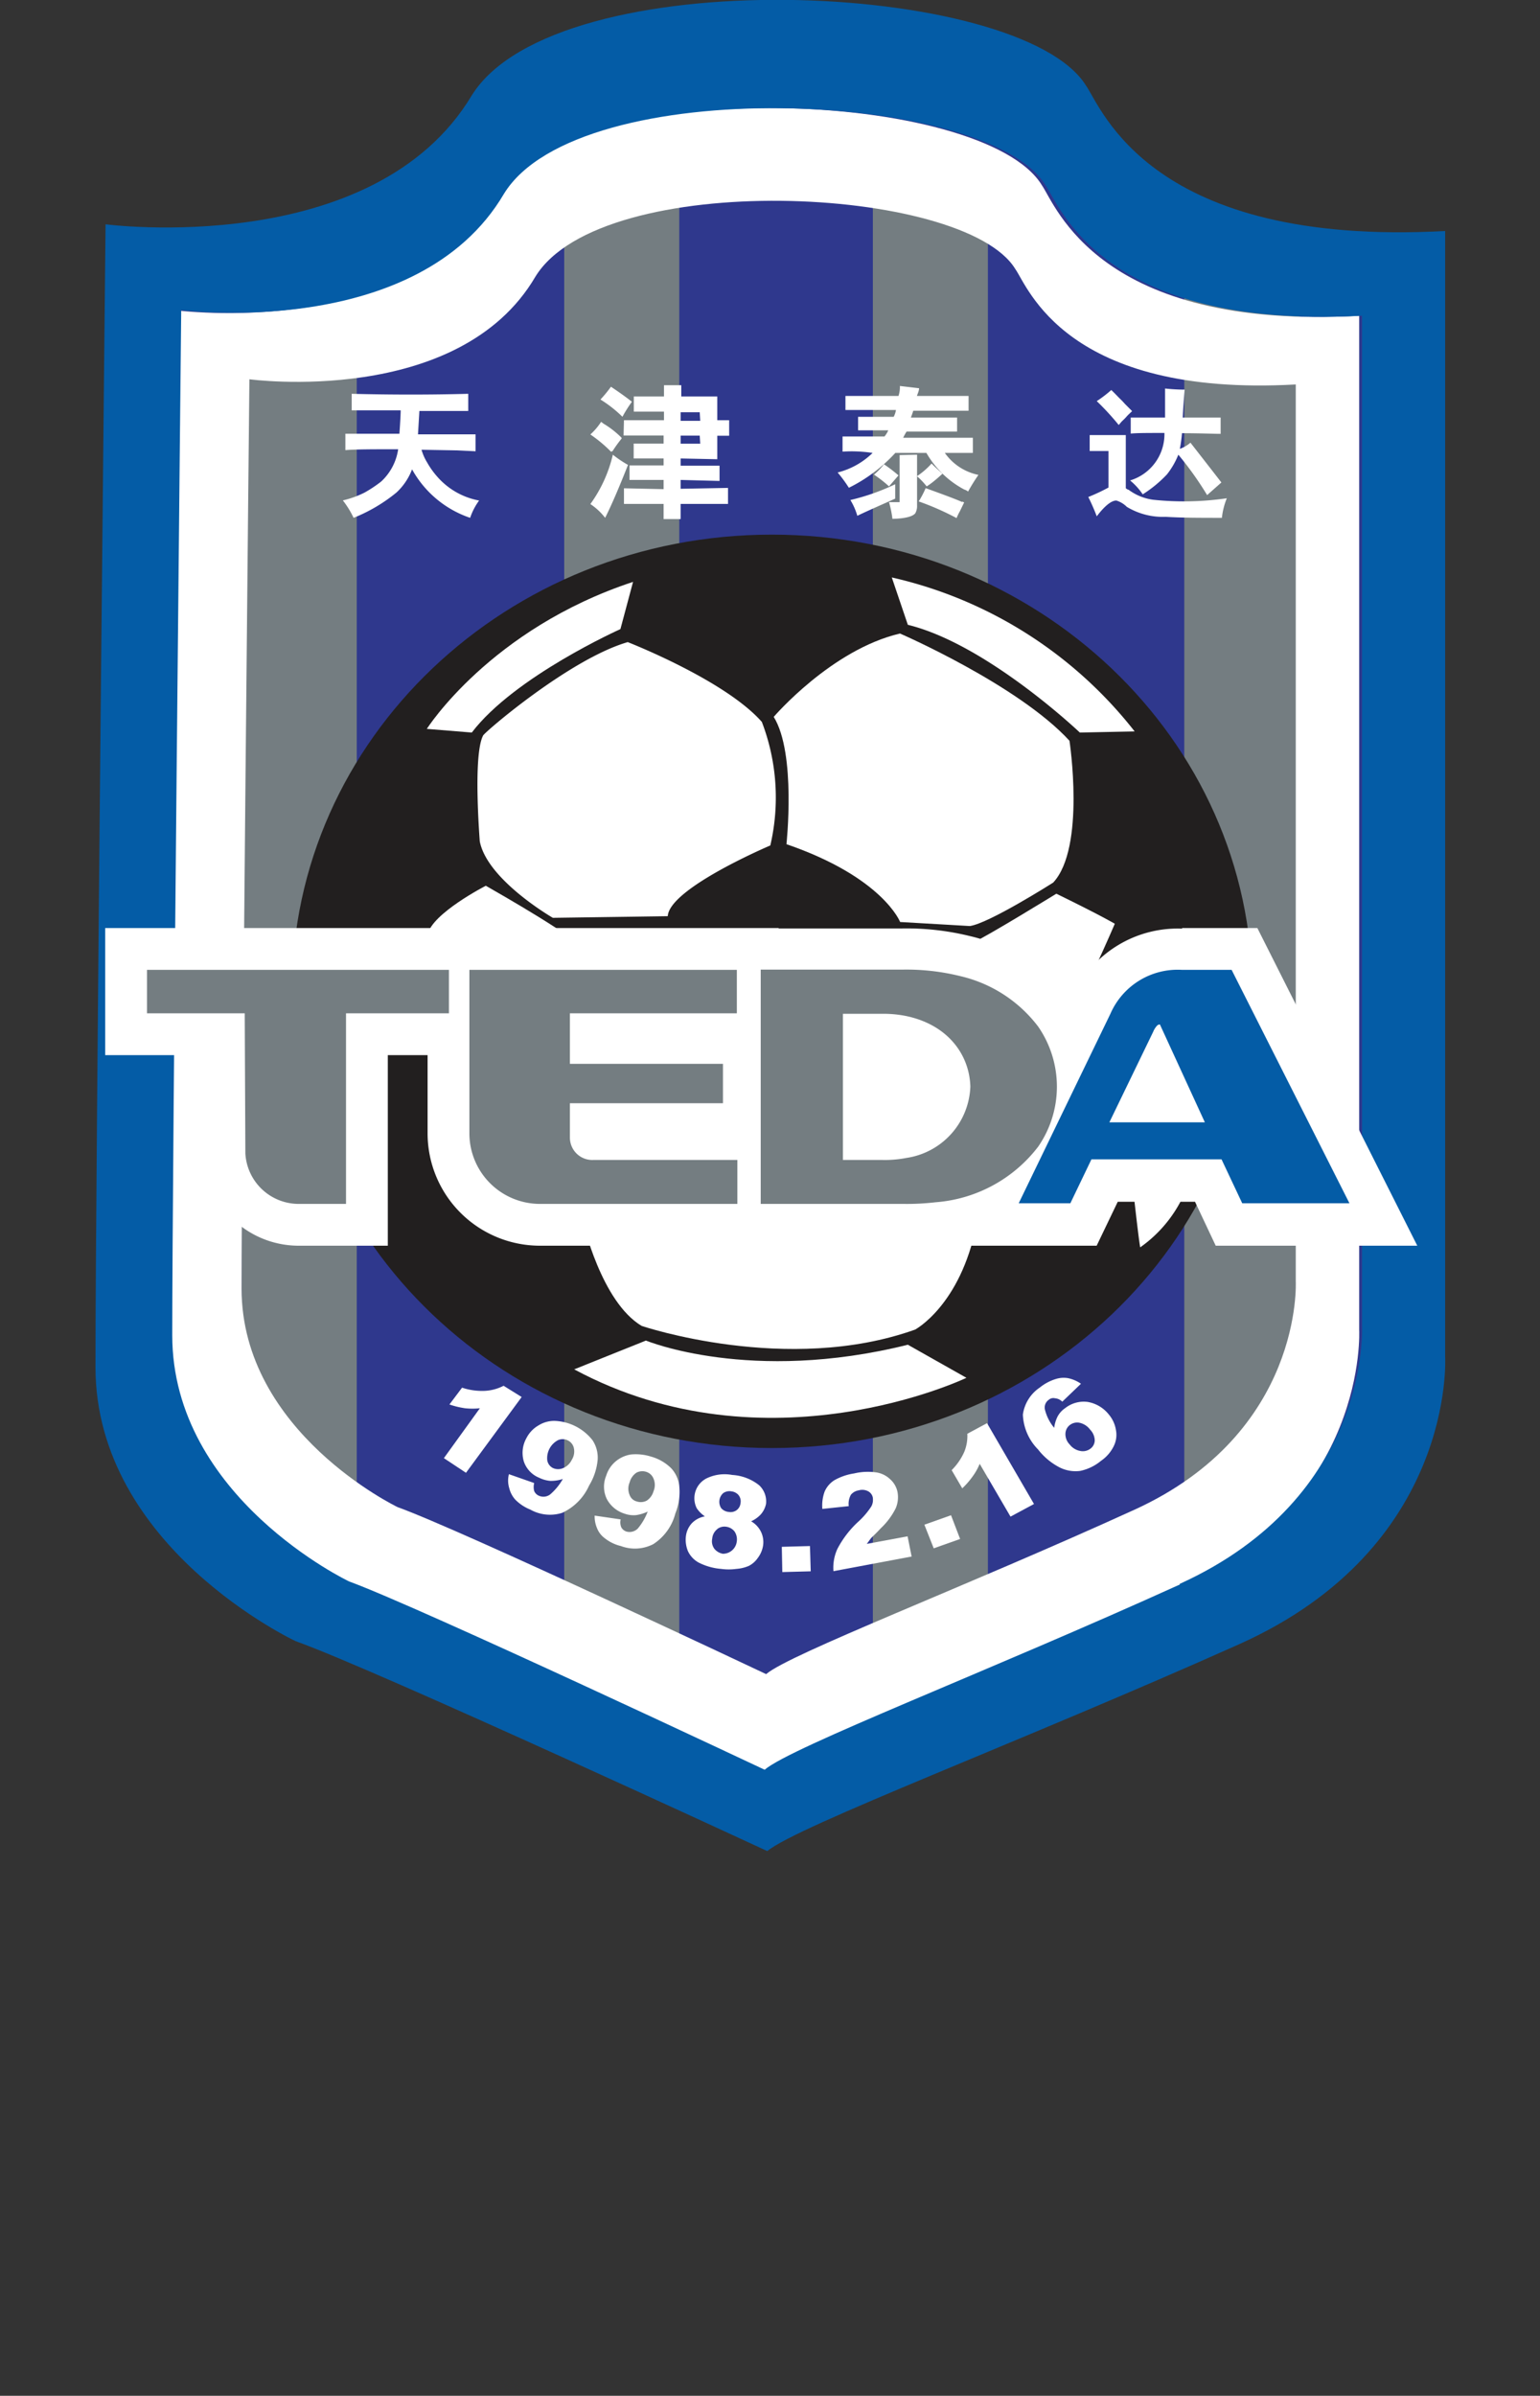 <svg xmlns="http://www.w3.org/2000/svg" viewBox="0 0 121.95 189.69"><rect x="0" y="0" width="121.95" height="189.69" fill="#333333" stroke="none"/><defs><style>.cls-1{font-size:27.72px;font-family:MHeiGB5-Bold, MHeiGB5 Bold;font-weight:700;}.cls-1,.cls-4{fill:#fff;}.cls-2{fill:#2f388d;}.cls-3,.cls-8{fill:#747d81;}.cls-5,.cls-9{fill:#045ca6;}.cls-6,.cls-7{fill:#221f1f;}.cls-7{stroke:#fff;stroke-width:6.62px;}.cls-8,.cls-9{fill-rule:evenodd;}</style></defs><title>Asset 29</title><g id="Layer_2" data-name="Layer 2"><g id="Layer_1-2" data-name="Layer 1"><polygon class="cls-2" points="11.87 20.17 12.08 112.35 19.13 124.07 61.35 142.88 100.48 126.36 111.02 112.78 110.59 79.75 110.81 22.25 93 18.29 84.87 11.39 77.84 5.95 66.19 4.89 51.45 4.89 39.57 11.6 32.31 17.87 11.87 20.17"/><rect class="cls-3" x="19.13" y="27.28" width="9.12" height="92.81"/><rect class="cls-3" x="44.68" y="14.53" width="9.11" height="115.82"/><rect class="cls-3" x="69.12" y="14.53" width="9.11" height="115.82"/><rect class="cls-3" x="93.78" y="22.68" width="9.12" height="102.01"/><path class="cls-4" d="M107.63,105.3V25C87,26.16,83.62,16.26,82.5,14.66c-4.57-7.51-37-9-43,.7-6.87,11.72-25.63,9.2-25.63,9.2s-.7,68.55-.7,81.43,14,19.54,14,19.54c5.69,2.09,33,15,33,15,2.13-1.83,17.79-7.82,33-14.72S107.63,105.3,107.63,105.3ZM89.8,119.55c-13.4,6.11-27.25,11.39-29.13,13,0,0-24.14-11.41-29.18-13.22,0,0-12.36-5.92-12.36-17.3s.62-72,.62-72,16.58,2.24,22.65-8.13c5.26-8.55,33.95-7.25,38-.6,1,1.4,4,10.16,22.21,9.14v71S103.24,113.44,89.8,119.55Z"/><path class="cls-5" d="M114.44,107.45V18.29C91.07,19.56,87.25,8.55,86,6.78c-5.17-8.36-41.92-10-48.64.77-7.78,13-29,10.21-29,10.21s-.8,76.16-.8,90.47,15.85,21.71,15.85,21.71c6.45,2.3,37.35,16.62,37.35,16.62,2.42-2,20.16-8.68,37.35-16.37S114.44,107.45,114.44,107.45Zm-21,18c-15.13,6.87-30.75,12.85-32.89,14.67,0,0-27.23-12.83-32.91-14.91,0,0-14-6.65-14-19.49s.71-81.17.71-81.17S33.06,27,39.91,15.34c5.92-9.64,38.3-8.19,42.88-.68C83.9,16.23,87.27,26.11,107.86,25v80S108.58,118.52,93.41,125.41Z"/><path class="cls-4" d="M33.38,35.61a4,4,0,0,0,.44,1,6.6,6.6,0,0,0,.83,1.16,5.8,5.8,0,0,0,3.29,1.86A5,5,0,0,0,37.23,41a8.28,8.28,0,0,1-4.6-3.84A4.81,4.81,0,0,1,31.39,39,12.87,12.87,0,0,1,28,41a7.28,7.28,0,0,0-.85-1.38A7.69,7.69,0,0,0,28.87,39a10.25,10.25,0,0,0,1.31-.87,4.33,4.33,0,0,0,1.35-2.56c-2,0-3.34,0-4.18.07V34.34l4.28,0c.07-1,.1-1.6.1-1.85l-3.88,0V31.18c3.17.08,6.23.08,9.23,0v1.36l-3.87,0-.11,1.85,4.56,0v1.34l-1.45-.07Z"/><path class="cls-4" d="M49.41,33.27l3.17,0v-.68l-2.39,0v-1.2l2.39,0,0-.89h1.37l0,.89,2.85,0,0,1.88h.94V34.5h-.94l0,1.86L53.9,36.3v.57l3.08,0v1.21L53.9,38v.7l3.75-.07v1.27c-.67,0-1.92,0-3.75,0l0,1.2H52.55l0-1.2c-1.46,0-2.51,0-3.14,0V38.66l3.14.07V38l-2.7,0V36.85l2.7,0V36.3l-2.37,0V35.12h2.37v-.64l-3.17,0Zm6,1.22H53.9v.64h1.55Zm0-1.85H53.9v.68h1.55ZM48.4,35.78a10.88,10.88,0,0,0-1.65-1.38,5,5,0,0,0,.85-1c.08.05.15.12.22.16a7.29,7.29,0,0,1,1.4,1.1.1.1,0,0,1,0,.07,10.18,10.18,0,0,0-.72,1A.09.09,0,0,0,48.4,35.78ZM47.92,41a4.88,4.88,0,0,0-1.17-1.09A10.88,10.88,0,0,0,48.53,36a9,9,0,0,0,1.2.81C49,38.66,48.4,40.05,47.92,41Zm-.36-9.38a9.81,9.81,0,0,0,.82-1c.57.38,1.14.78,1.66,1.19A10.17,10.17,0,0,0,49.29,33,9.78,9.78,0,0,0,47.56,31.64Z"/><path class="cls-4" d="M66.72,35.76v-1.2l3.32,0a2,2,0,0,0,.3-.49l-2.39,0V33h2.82a1.72,1.72,0,0,0,.18-.54l-4,0V31.35l4.2,0a2.22,2.22,0,0,0,.11-.79l1.52.18c0,.21-.11.41-.17.61l4.09,0v1.17l-4.38,0c-.06.19-.12.37-.19.54h3.66v1.11l-4,0a4.89,4.89,0,0,0-.27.49l5.52,0v1.2c-.62,0-1.35,0-2.22,0a4.3,4.3,0,0,0,2.66,1.74,15.22,15.22,0,0,0-.82,1.32.82.82,0,0,0-.3-.16,7.51,7.51,0,0,1-3-2.9H70.9a12.48,12.48,0,0,1-3.68,2.76,10.7,10.7,0,0,0-.89-1.21,6.06,6.06,0,0,0,2.77-1.55C68.08,35.71,67.29,35.72,66.72,35.76Zm4.17,2.58c0,.23,0,.62,0,1.14-1.55.69-2.54,1.13-3,1.36a5.09,5.09,0,0,0-.55-1.25A17.42,17.42,0,0,0,70.89,38.34ZM70,36.76a11.92,11.92,0,0,1,1.15.88l-.75.87a10,10,0,0,0-1.19-.93A5.56,5.56,0,0,0,70,36.76ZM72.62,36l0,1.7a6.09,6.09,0,0,0,1.15-1c.31.32.6.57.86.81-.5.46-.93.81-1.25,1a5.55,5.55,0,0,0-.76-.8v2.3a1.18,1.18,0,0,1-.14.63c-.21.26-.82.42-1.81.44a8.45,8.45,0,0,0-.27-1.32c.48,0,.76,0,.84,0a.15.15,0,0,1,0,0c0-.05,0-1.29,0-3.73Zm3.57,3.71.16.07L76,40.5a4.36,4.36,0,0,0-.25.52,21.6,21.6,0,0,0-3-1.32,7.29,7.29,0,0,0,.55-1.05C75,39.26,75.93,39.62,76.19,39.75Z"/><path class="cls-4" d="M89.54,33.06h2.72c0-.56,0-1.34,0-2.3a14.53,14.53,0,0,0,1.55.09c-.06.74-.12,1.48-.15,2.21h3v1.29c-.6,0-1.62-.05-3.06-.05a11.89,11.89,0,0,1-.17,1.24,2.66,2.66,0,0,0,.84-.49L96.1,37.4l.62.8-1.13,1A26.19,26.19,0,0,0,93.31,36a6.18,6.18,0,0,1-.9,1.56,9.88,9.88,0,0,1-1.92,1.58,5.14,5.14,0,0,0-1-1.1,3.83,3.83,0,0,0,2.72-3.76c-1.29,0-2.19,0-2.67.05Zm-1.76,2.65H86.29V34.45h2.86l0,4.2c.05.06.12.08.16.12h0s0,0,.06,0a.83.83,0,0,0,.16.12,4.16,4.16,0,0,0,1.8.68,23.42,23.42,0,0,0,5.82-.12A5.66,5.66,0,0,0,96.76,41c-1.68,0-3.18,0-4.46-.08a5.51,5.51,0,0,1-3.07-.79,2,2,0,0,0-.83-.5c-.39,0-.92.42-1.55,1.25a16.09,16.09,0,0,0-.67-1.53,14.66,14.66,0,0,0,1.6-.75Zm1.87-3.16c-.15.15-.28.26-.4.39a4.27,4.27,0,0,1-.37.38c-.11.11-.2.23-.29.33a20.86,20.86,0,0,0-1.74-1.89A9.59,9.59,0,0,0,88,30.88c.31.29.53.54.73.73s.29.31.42.44Z"/><path class="cls-6" d="M99.17,78.49c0,20-17,36.16-38.05,36.16s-38-16.19-38-36.16,17-36.16,38-36.16S99.17,58.52,99.17,78.49Z"/><path class="cls-4" d="M33.8,57.71s5-7.9,16.33-11.64l-1,3.74S40.74,53.56,37.36,58Z"/><path class="cls-4" d="M70.62,45.72A33.94,33.94,0,0,1,89.85,57.91L85.51,58s-7.36-7-13.62-8.53Z"/><path class="cls-4" d="M38.26,58.23c.17-.31,6.89-6.07,11.45-7.39,0,0,7.7,3,10.62,6.32A16.75,16.75,0,0,1,61,66.94s-8,3.39-8.12,5.6l-9.1.13s-5.21-3-5.79-6.07C38,66.6,37.43,59.78,38.26,58.23Z"/><path class="cls-4" d="M61.27,56.76s4.56-5.33,10-6.6c0,0,9.35,4.06,13.42,8.49,0,0,1.29,8.46-1.29,11.23,0,0-5.08,3.23-6.6,3.44L71.28,73s-1.37-3.54-9-6.16C62.27,66.88,63.07,59.66,61.27,56.76Z"/><path class="cls-4" d="M38.47,70.13S34.2,72.32,33.86,74s10.23,2.1,10.23,2.1,2.42-.11,2.08-.94S39.57,70.76,38.47,70.13Z"/><path class="cls-4" d="M83.65,70.76s-5.59,3.44-6.59,3.86c0,0,6.52,7.17,7.52,6s3.7-7.48,3.7-7.48S87.27,72.53,83.65,70.76Z"/><path class="cls-4" d="M77.32,97c-1.27,6.36-4.85,8.27-4.85,8.27-10.11,3.62-21.66-.29-21.66-.29-3.2-1.91-4.64-8.23-4.64-8.23Z"/><path class="cls-4" d="M51.15,106.14s8.28,3.44,20.74.33l4.64,2.62s-15.75,7.56-31.06-.67Z"/><path class="cls-4" d="M89.7,93.88s.44,4.05.59,4.88A10.35,10.35,0,0,0,94,94Z"/><path class="cls-4" d="M41.31,110.61l-4.41,6-1.75-1.16L38,111.5a5.58,5.58,0,0,1-1.17,0,6.67,6.67,0,0,1-1.24-.3l1-1.33a5,5,0,0,0,1.84.25,3.65,3.65,0,0,0,1.45-.4Z"/><path class="cls-4" d="M44.59,116.24a1,1,0,0,1-.79,0,.84.84,0,0,1-.46-.6,1.61,1.61,0,0,1,.84-1.61.89.89,0,0,1,.75,0,.88.88,0,0,1,.51.61,1.24,1.24,0,0,1-.16.94A1.34,1.34,0,0,1,44.59,116.24Zm-4.26,1.6a2.08,2.08,0,0,0,.48.9,3.48,3.48,0,0,0,1.18.78,3.18,3.18,0,0,0,2.53.26,4.32,4.32,0,0,0,2.13-2.16,4.75,4.75,0,0,0,.68-2.07,2.49,2.49,0,0,0-.41-1.52,4,4,0,0,0-3-1.53,2.34,2.34,0,0,0-1.28.36,2.42,2.42,0,0,0-.95,1,2.38,2.38,0,0,0-.21,1.85A2.12,2.12,0,0,0,42.69,117a2.49,2.49,0,0,0,.88.25,3,3,0,0,0,1-.15,4.63,4.63,0,0,1-1,1.22.88.88,0,0,1-.93.09.7.7,0,0,1-.34-.36,1.28,1.28,0,0,1,0-.63l-2-.7A2.07,2.07,0,0,0,40.33,117.84Z"/><path class="cls-4" d="M51.22,118.81a1,1,0,0,1-.79.07.81.81,0,0,1-.57-.51,1.27,1.27,0,0,1,0-1,1.33,1.33,0,0,1,.54-.77,1,1,0,0,1,.76-.07.91.91,0,0,1,.59.54,1.27,1.27,0,0,1,0,1A1.31,1.31,0,0,1,51.22,118.81ZM47.28,121a1.8,1.8,0,0,0,.61.79,3.25,3.25,0,0,0,1.28.62,3.17,3.17,0,0,0,2.56-.15,4.11,4.11,0,0,0,1.75-2.43,4.53,4.53,0,0,0,.31-2.16,2.43,2.43,0,0,0-.64-1.42,3.63,3.63,0,0,0-1.59-.92,4,4,0,0,0-1.6-.17,2.47,2.47,0,0,0-1.21.55,2.41,2.41,0,0,0-.75,1.14,2.25,2.25,0,0,0,.06,1.85,2.39,2.39,0,0,0,1.41,1.15,2.11,2.11,0,0,0,.91.11,3.15,3.15,0,0,0,.91-.28,4.61,4.61,0,0,1-.79,1.35.92.92,0,0,1-.9.23.72.72,0,0,1-.39-.31,1,1,0,0,1-.06-.65L47.09,120A2.37,2.37,0,0,0,47.28,121Z"/><path class="cls-4" d="M57.27,118.22a.86.86,0,0,1,.65-.14.87.87,0,0,1,.56.29.79.79,0,0,1,.16.65.78.78,0,0,1-.31.55.8.8,0,0,1-.61.14.89.89,0,0,1-.61-.3.92.92,0,0,1,.16-1.19Zm-2.48,2.38a1.83,1.83,0,0,0-.47,1,2.36,2.36,0,0,0,.16,1.22,2,2,0,0,0,.85.9,4.77,4.77,0,0,0,1.78.5,4.34,4.34,0,0,0,1.19,0,3.06,3.06,0,0,0,1-.24,1.93,1.93,0,0,0,.71-.63,2.18,2.18,0,0,0,.42-1,1.87,1.87,0,0,0-.16-1.05,1.94,1.94,0,0,0-.79-.85,2.36,2.36,0,0,0,.75-.53,1.81,1.81,0,0,0,.43-.85,1.75,1.75,0,0,0-.54-1.47,3.78,3.78,0,0,0-2.14-.82,3.27,3.27,0,0,0-1.87.2A1.76,1.76,0,0,0,55,118.41a1.77,1.77,0,0,0,.17,1,2.34,2.34,0,0,0,.65.65A1.88,1.88,0,0,0,54.79,120.6Zm2,.47a.92.92,0,0,1,.71-.19,1,1,0,0,1,.67.38,1.13,1.13,0,0,1,.17.82,1.1,1.1,0,0,1-1.1.94,1.12,1.12,0,0,1-.66-.38,1,1,0,0,1-.18-.82A1.06,1.06,0,0,1,56.8,121.07Z"/><path class="cls-4" d="M61.91,122.47l2.23-.06.06,2-2.25.06Z"/><path class="cls-4" d="M72.19,123.24,66,124.4a3.56,3.56,0,0,1,.31-1.76A7.86,7.86,0,0,1,68,120.45a6.13,6.13,0,0,0,1-1.18,1.11,1.11,0,0,0,.12-.68.72.72,0,0,0-.36-.51A1,1,0,0,0,68,118a1,1,0,0,0-.62.35,1.5,1.5,0,0,0-.17.9l-2.09.22a3.23,3.23,0,0,1,.18-1.37,2,2,0,0,1,.77-.9,4.52,4.52,0,0,1,1.57-.54,4.74,4.74,0,0,1,1.76-.08,2.05,2.05,0,0,1,1.09.54,1.84,1.84,0,0,1,.58,1,2.24,2.24,0,0,1-.14,1.3A5.61,5.61,0,0,1,69.75,121c-.34.37-.59.6-.71.72s-.24.31-.4.52l3.23-.6Z"/><path class="cls-4" d="M73.2,120.72l2.11-.75.72,1.88-2.09.74Z"/><path class="cls-4" d="M78.16,112.68l3.72,6.4-1.86,1-2.44-4.18a4.64,4.64,0,0,1-.56,1,6.36,6.36,0,0,1-.82.94l-.84-1.44a4.77,4.77,0,0,0,1-1.45,3.32,3.32,0,0,0,.24-1.43Z"/><path class="cls-4" d="M84.37,113.5a.89.89,0,0,1,.36-.68.94.94,0,0,1,.76-.17,1.42,1.42,0,0,1,.84.55,1.25,1.25,0,0,1,.36.86.83.83,0,0,1-.34.64,1,1,0,0,1-.81.18,1.36,1.36,0,0,1-.84-.52A1.16,1.16,0,0,1,84.37,113.5Zm.22-4.38a2.05,2.05,0,0,0-1,.07,3.76,3.76,0,0,0-1.25.67A3.09,3.09,0,0,0,81,112a4.15,4.15,0,0,0,1.2,2.76,5.16,5.16,0,0,0,1.72,1.43,2.8,2.8,0,0,0,1.62.27,3.79,3.79,0,0,0,1.65-.8,3,3,0,0,0,1-1.15,2,2,0,0,0,.18-1.28,2.51,2.51,0,0,0-.56-1.23,2.73,2.73,0,0,0-1.67-1,2.37,2.37,0,0,0-1.79.49,1.86,1.86,0,0,0-.61.68,2.76,2.76,0,0,0-.26.88,3.59,3.59,0,0,1-.72-1.39.74.74,0,0,1,.29-.83.54.54,0,0,1,.49-.12.91.91,0,0,1,.58.27l1.48-1.42A2.81,2.81,0,0,0,84.59,109.12Z"/><path class="cls-7" d="M71.78,80.45c3.34.71,5,3.12,5.06,5.59a5.93,5.93,0,0,1-5.06,5.64,9,9,0,0,1-1.94.16H66.75V80.27h3.09a9,9,0,0,1,1.94.18m21.83-3.66h3.92l9.33,18.53H98.37l-1.64-3.48H86.43l-1.67,3.48H80.67l7.26-15a5.81,5.81,0,0,1,5.68-3.48m1.8,12.07-3.56-7.75a.34.34,0,0,0-.22.09,1.64,1.64,0,0,0-.31.49l-3.47,7.17Zm-13.2,1.93a8.36,8.36,0,0,0,0-9.51,10.8,10.8,0,0,0-6.19-4,17.69,17.69,0,0,0-4.53-.51H60.24V95.32H71.55a19.65,19.65,0,0,0,2.54-.13,11.3,11.3,0,0,0,8.12-4.4m-70.57-14H35.55v3.44H27.4V95.32H23.61a4.23,4.23,0,0,1-4.18-4l-.05-11.09H11.64Zm46.71,0v3.44H45.13v4H57.25v3.12H45.13v2.73A1.77,1.77,0,0,0,47,91.84H58.39v3.48H42.77a5.59,5.59,0,0,1-5.6-5.58V76.79Z"/><rect class="cls-4" x="64.46" y="80.77" width="13.19" height="9.57"/><path class="cls-8" d="M71.78,80.45c3.34.71,5,3.12,5.06,5.59a5.93,5.93,0,0,1-5.06,5.64,9,9,0,0,1-1.94.16H66.75V80.27h3.09a9,9,0,0,1,1.94.18M82.21,90.79a8.36,8.36,0,0,0,0-9.51,10.8,10.8,0,0,0-6.19-4,17.69,17.69,0,0,0-4.53-.51H60.24V95.32H71.55a19.65,19.65,0,0,0,2.54-.13,11.3,11.3,0,0,0,8.12-4.4m-70.57-14H35.55v3.44H27.4V95.32H23.61a4.23,4.23,0,0,1-4.18-4l-.05-11.09H11.64Zm46.71,0v3.44H45.13v4H57.25v3.12H45.13v2.73A1.77,1.77,0,0,0,47,91.84H58.39v3.48H42.77a5.59,5.59,0,0,1-5.6-5.58V76.79Z"/><path class="cls-9" d="M97.53,76.79H93.61a5.81,5.81,0,0,0-5.68,3.48l-7.26,15h4.09l1.67-3.48h10.3l1.64,3.48h8.49ZM87.85,88.86l3.47-7.17a1.64,1.64,0,0,1,.31-.49.34.34,0,0,1,.22-.09l3.56,7.75Z"/></g></g></svg>